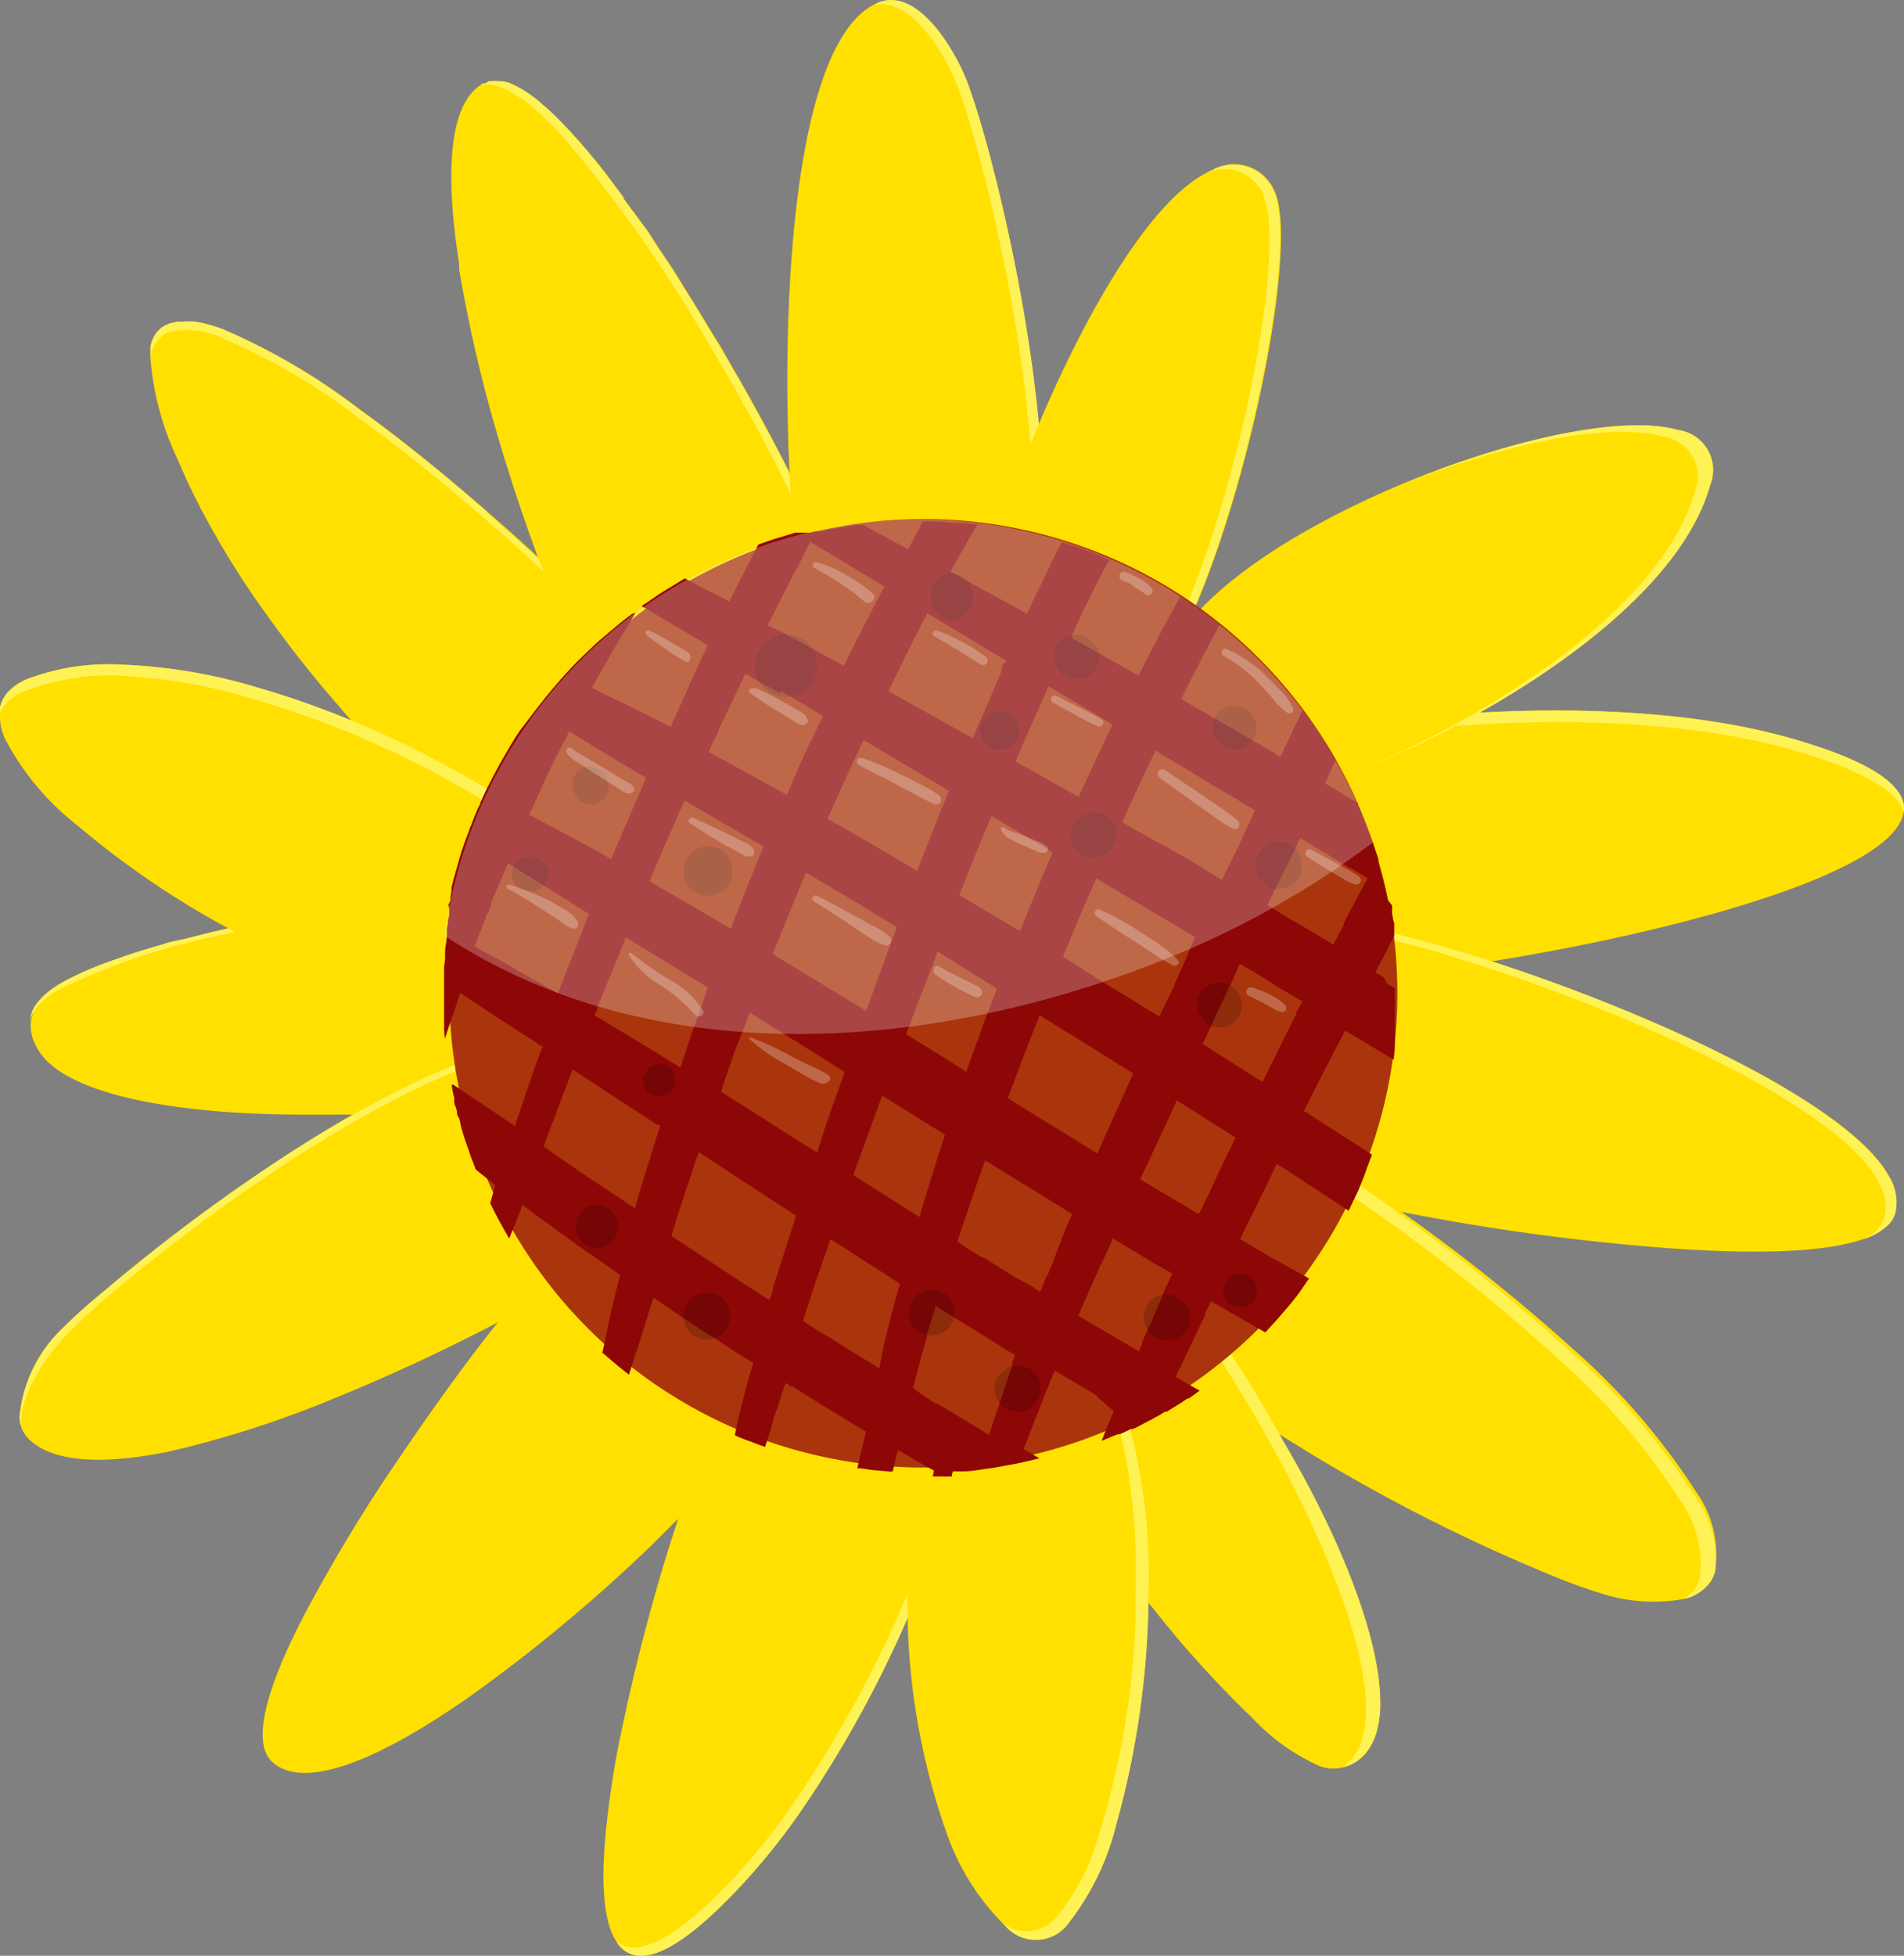 <svg xmlns="http://www.w3.org/2000/svg" viewBox="0 0 97.45 100.05"><rect x="0" y="0" width="97.45" height="100.05" fill="#808080" stroke="none"/><defs><style>.eb4a8240-3740-41fc-9204-f8342fe42c0e{fill:#ffe000;}.e1feb31a-8456-474b-8e9b-004d75163b65{fill:#fff255;}.b16bf624-837e-4861-a7d5-c6ad0bafe122{fill:#aa350c;}.a01eafa0-c233-470d-a14b-893d64c10c39{fill:#8e0707;}.aab92c69-d1f0-495c-9ba2-f6520901d67b,.bcf2317e-1b87-4017-9cd1-e41d9dd287cc{isolation:isolate;}.aab92c69-d1f0-495c-9ba2-f6520901d67b{opacity:0.17;}.bcf2317e-1b87-4017-9cd1-e41d9dd287cc{fill:#fff;opacity:0.25;}</style></defs><g id="fee1398e-9ea5-40ad-a8fe-777763968f62" data-name="Layer 2"><g id="a57b171d-7190-4db2-a892-b638889a3f7c" data-name="Layer 1"><g id="adc9e809-198b-43be-9480-86ca24cc854a" data-name="e175d439-cb64-4dfc-a0d9-cca4b6390a26"><g id="ffa164da-8e2c-4a29-b87a-2fa06610ac5c" data-name="ad1a20b0-351e-4219-91d9-537db609e9a4"><g id="a2e4aeaa-0a1a-45a4-a6b2-fe89c65ac14c" data-name="ff1d6071-2d15-4263-99f2-89512a0f68ac"><path class="eb4a8240-3740-41fc-9204-f8342fe42c0e" d="M30.58,48.22c0,.1.08.2.11.3a5.13,5.13,0,0,1,0,2.37l-.09.38c0,.07,0,.15-.06.21a.3.3,0,0,1,0,.1,0,0,0,0,0,0,0l-.09.31a13.13,13.13,0,0,1-.57,1.47,2.11,2.11,0,0,1-.16.34c-.16.35-.32.69-.53,1.06a2,2,0,0,1-.35.51l-.13.1a6,6,0,0,1-2,.75c-.21.05-.44.1-.69.14h0c-.44.09-.9.17-1.41.25h-.05l-1.33.18h0l-1.1.11h0c-.74.07-1.51.12-2.32.17l-1,.05-.89,0c-.8,0-1.63,0-2.44,0-4.77,0-9.57-.57-12.07-2a4.86,4.86,0,0,1-.91-.65,3.07,3.07,0,0,1-.86-1.35,2.21,2.21,0,0,0-.05-.25v0a2,2,0,0,1,0-.59,2.45,2.45,0,0,1,.08-.29,1.34,1.34,0,0,1,.12-.3,1.62,1.62,0,0,1,.1-.18A3.11,3.11,0,0,1,2.16,51a4.29,4.29,0,0,1,.68-.53c.11-.08.23-.15.35-.22A18.1,18.1,0,0,1,6,49.06c.51-.19,1.06-.37,1.64-.54l.81-.24a2.13,2.13,0,0,1,.3-.09L9.58,48c.5-.13,1-.26,1.54-.38l.61-.15.1,0,.83-.18.12,0,1.41-.29a1,1,0,0,0,.24,0h0l.5-.08,1.45-.25.21,0a1.18,1.18,0,0,1,.25,0h.06l.51-.07,0,0,.58-.08.48,0,.28,0h0l.2,0c.27,0,.52-.07.78-.09h.14l.62-.06.76-.06,1.78-.09h1.22l.7,0h.28c.63.05,1.23.1,1.76.18h0l.21,0,.11,0,.39.08s0,0,.05,0l.32.08.34.1.33.12.22.09s0,0,.05,0h0l.05,0h0a2,2,0,0,1,.37.22.41.41,0,0,1,.13.1,1,1,0,0,1,.16.12l.15.16A3,3,0,0,1,30.58,48.22Z"/><path class="e1feb31a-8456-474b-8e9b-004d75163b65" d="M30.58,48.22c0,.1.08.2.11.3a5.13,5.13,0,0,1,0,2.37l-.09.38c0,.07,0,.15-.06.21a4,4,0,0,0-.74-3.89,1.36,1.36,0,0,0-.12-.12l-.14-.11a2.66,2.66,0,0,0-.53-.34l0,0a6.18,6.18,0,0,0-1-.36h0l-.72-.16a15.43,15.43,0,0,0-2.13-.24l-.15,0H24c-.33,0-.66,0-1,0-.9,0-1.84.09-2.82.17L19,46.52l-1.42.19h0l-.2,0c-1,.14-2,.31-3,.49-.76.14-1.51.29-2.24.45-.31.06-.63.14-.93.21a35.3,35.3,0,0,0-8.07,2.7,4.36,4.36,0,0,0-1.11.8,2.51,2.51,0,0,0-.51.82,1.11,1.11,0,0,1,.08-.3,1,1,0,0,1,.12-.29,1.62,1.62,0,0,1,.1-.18A2.45,2.45,0,0,1,2.19,51a3.84,3.84,0,0,1,.68-.54c.11-.08.23-.14.35-.22A16.81,16.81,0,0,1,6,49.05c.51-.19,1.06-.37,1.64-.54l.81-.24a2.13,2.13,0,0,1,.3-.09L9.61,48c.5-.13,1-.26,1.54-.38l.61-.14.1,0,.83-.19.12,0,1.41-.28.24,0h0l.5-.08c.48-.09,1-.17,1.45-.24a.78.78,0,0,1,.21,0l.25,0,.05,0h0l.52-.07h0l.58-.08.47-.06.29,0h0l.19,0,.78-.09h.15l.62-.06.76-.06,1.78-.09h2.2c.62,0,1.23.1,1.76.18h0a.76.76,0,0,0,.21,0,.19.19,0,0,1,.1,0l.4.08s0,0,0,0l.32.07a2.24,2.24,0,0,1,.34.11l.33.12.21.09s0,0,.06,0h0l.05,0h0a2.67,2.67,0,0,1,.36.22.71.71,0,0,1,.14.1l.16.13.15.15A3.05,3.05,0,0,1,30.58,48.22Z"/><path class="eb4a8240-3740-41fc-9204-f8342fe42c0e" d="M32.8,33.89a2.55,2.55,0,0,1,.18.53h0c0,.1,0,.19.06.28l.06.28c0,.05,0,.09,0,.13s0,.25,0,.37a5.81,5.81,0,0,1,0,.59,4.15,4.15,0,0,1,0,.49s0,.07,0,.12,0,0,0,0a4.46,4.46,0,0,1-.07.51s0,.08,0,.13a4.42,4.42,0,0,1-.14.52s0,0,0,0v0a8.9,8.9,0,0,1-.51,1.42,3.1,3.1,0,0,1-.3.57,7.56,7.56,0,0,1-.58.93,3,3,0,0,1-.22.28,3.07,3.07,0,0,1-.29.34l-.28.29a4.71,4.71,0,0,1-.41.35,1.64,1.64,0,0,1-.25.19l-.43.28-.39.2-.22.09-.47.17a2.8,2.8,0,0,1-.31.09l-.32.08-.35.06a6.88,6.88,0,0,1-1.11,0,3.07,3.07,0,0,1-.53,0l-.39-.06a.69.69,0,0,1-.24-.05,2.88,2.88,0,0,1-.4-.09,4.1,4.1,0,0,1-.59-.2h0s0,0,0,0a1.33,1.33,0,0,1-.28-.1h0l-.2-.08c-.46-.39-.93-.83-1.42-1.3s-1.22-1.16-1.84-1.81h0C20,39,19.45,38.48,18.92,37.9c-.33-.36-.67-.73-1-1.11-.21-.23-.42-.47-.62-.72-1.23-1.4-2.44-2.93-3.55-4.48h0a45.27,45.27,0,0,1-3.52-5.66c-.4-.78-.78-1.57-1.1-2.35A14.71,14.71,0,0,1,7.7,18.34v0a.11.11,0,0,1,0-.05,1.1,1.1,0,0,1,0-.25.11.11,0,0,1,0-.08c0-.09,0-.18,0-.26a0,0,0,0,1,0,0,2,2,0,0,1,.07-.26v0a1.76,1.76,0,0,1,.24-.42l.14-.15a1.33,1.33,0,0,1,.43-.28.79.79,0,0,1,.26-.08,1.5,1.5,0,0,1,.29-.06h.23a3.35,3.35,0,0,1,.63,0,7,7,0,0,1,1.43.39,32.58,32.58,0,0,1,6.86,4l.15.11h0c2.14,1.54,4.39,3.37,6.53,5.24l0,0h0c.83.72,1.64,1.44,2.43,2.17h0l.41.37h0l.39.37,1.59,1.56.29.27.82.82.4.41h0l.38.39h0l.42.43.4.44C32.67,33.61,32.74,33.75,32.8,33.89Z"/><path class="e1feb31a-8456-474b-8e9b-004d75163b65" d="M35.76,37.55a.7.7,0,0,1,.06.19h0a2.28,2.28,0,0,1,0,.69,1.59,1.59,0,0,0-.07-.38l-.09-.22h0a8.4,8.4,0,0,0-.81-1.2c0-.09-.13-.18-.19-.27L34,35.55c-.3-.35-.63-.73-1-1.13h0c-.42-.46-.88-1-1.37-1.46a.07.07,0,0,0,0,0l-.48-.49c-1-1-2.12-2.09-3.3-3.2s-2.19-2-3.35-3c-2.05-1.76-4.17-3.47-6.2-4.93a31.76,31.76,0,0,0-6.82-4A4.11,4.11,0,0,0,8.62,17a1.58,1.58,0,0,0-.91,1.32,0,0,0,0,1,0,0,2.11,2.11,0,0,1,0-.25V18c0-.09,0-.19,0-.27v0a2.68,2.68,0,0,1,.07-.27l0,0a1.75,1.75,0,0,1,.22-.43l.14-.15a.74.74,0,0,1,.2-.16,1,1,0,0,1,.23-.12.79.79,0,0,1,.26-.08,1.5,1.5,0,0,1,.29-.06h.53l.32,0a7.31,7.31,0,0,1,1.44.39,32.55,32.55,0,0,1,6.85,4l.15.12c2.14,1.54,4.39,3.37,6.53,5.23l0,.05h0c.82.72,1.63,1.44,2.42,2.17h0l.41.37c.79.75,1.56,1.48,2.27,2.19l.83.82.39.4h0l.38.39h0l.82.88c.72.77,1.33,1.47,1.82,2.09.14.16.26.31.37.45l.3.41A5.76,5.76,0,0,1,35.76,37.55Z"/><path class="eb4a8240-3740-41fc-9204-f8342fe42c0e" d="M41.17,25.75c.16.39.31.75.43,1.11a2.14,2.14,0,0,1,.09.27q.15.47.27.9c.07.29.14.57.18.83a4.8,4.8,0,0,1,.09.5h0l0,.24c-.06.13-.13.26-.2.39h0c0,.08-.09.18-.15.26h0l0,.07a12.24,12.24,0,0,1-1.5,2.07l-.11.11a10.68,10.68,0,0,1-1.47,1.38c-.2.16-.4.3-.59.44l-.07,0a8.23,8.23,0,0,1-1.24.67,6.52,6.52,0,0,1-1.79.44H35a3.9,3.9,0,0,1-.59,0H34a5.79,5.79,0,0,1-.83-.06A11,11,0,0,1,31,35l-.16-.05-.36-.13-.36-.15-.39-.78-.07-.17c-.35-.76-.72-1.59-1.09-2.47l0-.07c-.26-.62-.53-1.27-.76-2l-.17-.41c-.06-.14-.11-.26-.16-.41h0c-.43-1.15-.85-2.38-1.25-3.61-.22-.7-.45-1.39-.65-2.09a73.33,73.33,0,0,1-2.08-8.88c0-.1,0-.2,0-.29-.73-4.62-.55-8.3,1.26-9.23l.13,0A.7.7,0,0,1,25,4.15l.12,0a1.79,1.79,0,0,1,.4,0l.22,0,.29.07a5.12,5.12,0,0,1,.53.25,6.74,6.74,0,0,1,1.2.86c.1.09.22.18.32.28s.44.41.66.64.36.37.54.58l.14.14.62.71c.41.5.84,1,1.27,1.6l.6.8s0,0,0,.06c.32.43.65.89,1,1.35s.53.78.8,1.19l.48.71.31.47.62,1c.51.81,1,1.63,1.48,2.42.08.11.14.22.21.33s.25.42.36.63l.65,1.12.35.62c.69,1.23,1.32,2.39,1.81,3.35.09.16.17.32.24.46a2.72,2.72,0,0,0,.16.3h0c0,.1.09.19.13.28l.23.45c.07.15.09.22.13.31h0Z"/><path class="e1feb31a-8456-474b-8e9b-004d75163b65" d="M41.17,25.75c.16.39.31.75.43,1.11a2.14,2.14,0,0,1,.09.27q.15.47.27.9c.07.29.14.57.18.83a4.8,4.8,0,0,1,.09.5,2,2,0,0,1,0,.25,6.78,6.78,0,0,1,0,1.35,6.12,6.12,0,0,1-.57,2.22l0,.07a.09.09,0,0,1,0,0,6.84,6.84,0,0,1-1.73,2.06,1.22,1.22,0,0,1-.17.15,1.33,1.33,0,0,1-.19.14,4.86,4.86,0,0,1-.41.31,17.16,17.16,0,0,1-2.28,1.3l-.18.08-.89.4-.2.08-.26.11-.15.06.42-.17.19-.08.93-.46.15-.06a15.68,15.68,0,0,0,2.18-1.33l.39-.31.17-.14.18-.16a6.65,6.65,0,0,0,1.58-2.14c0-.07.05-.14.07-.2l.07-.17a6.57,6.57,0,0,0,.33-2.41.13.13,0,0,0,0-.06,1.48,1.48,0,0,0,0-.21c0-.33-.07-.67-.12-1l-.07-.28a8.67,8.67,0,0,0-.23-.91c0-.21-.12-.42-.19-.64h0l-.06-.14c-.12-.36-.27-.74-.44-1.14-.06-.16-.14-.34-.24-.55-.21-.46-.49-1-.84-1.72-.84-1.61-2-3.76-3.36-6A71.16,71.16,0,0,0,29,7.21c-1.74-1.94-3.31-3.12-4.42-2.85l.12-.08.13,0L25,4.17l.12,0a1.34,1.34,0,0,1,.4,0l.22,0a1.38,1.38,0,0,1,.29.08,5.05,5.05,0,0,1,.53.24,6.74,6.74,0,0,1,1.2.86l.33.28c.21.2.43.41.65.64l.54.57c0,.05.09.1.13.16.21.21.41.46.62.71.42.49.84,1,1.27,1.59l.6.8,0,.06c.33.44.65.89,1,1.35s.53.78.79,1.19c.17.23.32.47.48.71s.21.32.31.48l.62,1c.51.81,1,1.63,1.49,2.43a3.79,3.79,0,0,1,.2.34l.37.62.65,1.12.35.62c.69,1.23,1.32,2.39,1.81,3.35.09.16.17.32.24.47s.11.2.15.3h0c0,.1.1.18.14.27s.16.32.23.46.09.22.12.31h0C41,25.39,41.1,25.59,41.17,25.75Z"/><path class="eb4a8240-3740-41fc-9204-f8342fe42c0e" d="M42.83,34.75a6.41,6.41,0,0,1-1.34-2.07c-1.44-3.45-2.73-30,3.45-32.54,1.88-.78,3.69,2,4.46,3.82,1.75,4.2,7.71,28.69.54,31.67A7.14,7.14,0,0,1,42.83,34.75Z"/><path class="e1feb31a-8456-474b-8e9b-004d75163b65" d="M44.94.14a1.55,1.55,0,0,0-.22.12c1.77-.41,3.45,2.13,4.19,3.91,1.73,4.15,7.57,28.16.74,31.54l.3-.1c7.16-3,1.2-27.46-.54-31.66C48.63,2.1,46.82-.64,44.94.14Z"/><path class="eb4a8240-3740-41fc-9204-f8342fe42c0e" d="M29.06,43.85a2.17,2.17,0,0,1,.12.36l0,.08c0,.11.05.23.06.33a2.85,2.85,0,0,1,0,.41,0,0,0,0,1,0,0v.41a3.12,3.12,0,0,1,0,.44.37.37,0,0,1,0,.11s0,.08,0,.11a2.07,2.07,0,0,0,0,.23,2.86,2.86,0,0,1-.07.28h0a2.46,2.46,0,0,1-.09.34l-.09.27h0a7.35,7.35,0,0,1-1.29,2.34c-.12.14-.24.28-.38.42l-.18.17h0a2.66,2.66,0,0,1-.46.35,2.84,2.84,0,0,1-.61.35,5.35,5.35,0,0,1-1.58.37l-.3,0h0a9,9,0,0,1-.9,0c-.23,0-.46,0-.7,0A13.8,13.8,0,0,1,20.76,51l-.62-.15a25.55,25.55,0,0,1-3.32-1l-.47-.18-1-.4c-1.07-.46-2.15-1-3.22-1.55l-.45-.23h0A45,45,0,0,1,3.93,42.2,13.55,13.55,0,0,1,.25,37.78,2.75,2.75,0,0,1,0,36.42H0a2,2,0,0,1,0-.24,1.71,1.71,0,0,1,.54-.9.52.52,0,0,1,.11-.1,1.9,1.9,0,0,1,.44-.3,1.77,1.77,0,0,1,.31-.15A11.78,11.78,0,0,1,6.18,34a27.39,27.39,0,0,1,7.13,1.22,45.1,45.1,0,0,1,4.41,1.54l.2.08c1,.4,1.89.82,2.79,1.24,1.58.77,3,1.57,4.26,2.32h0c.74.46,1.4.9,2,1.31a11.09,11.09,0,0,1,1.6,1.38,2.89,2.89,0,0,1,.46.64A1,1,0,0,1,29.06,43.85Z"/><path class="e1feb31a-8456-474b-8e9b-004d75163b65" d="M29.06,43.85a2.17,2.17,0,0,1,.12.36l0,.08c0,.11.05.23.06.33a2.85,2.85,0,0,1,0,.41,0,0,0,0,1,0,0v.41a3.12,3.12,0,0,1,0,.44.37.37,0,0,1,0,.11.43.43,0,0,1,0,.11l0,.23a2.29,2.29,0,0,1-.07.28h0a2.46,2.46,0,0,1-.09.34l-.09.27A1.67,1.67,0,0,0,29,47a2.25,2.25,0,0,0,.06-.36h0c0-.19,0-.36.05-.55a4,4,0,0,0-.25-1.63l-.06-.14a4.09,4.09,0,0,0-.91-1.08,19.84,19.84,0,0,0-2.5-1.87h0c-.21-.14-.42-.29-.66-.43-1-.59-2.09-1.22-3.29-1.83h0c-.81-.4-1.64-.8-2.51-1.18l-.48-.21a47.86,47.86,0,0,0-5.11-1.85A28.49,28.49,0,0,0,6,34.56a12,12,0,0,0-4.68.78A2.37,2.37,0,0,0,0,36.42H0a2,2,0,0,1,0-.24,1.76,1.76,0,0,1,.53-.9l.12-.1a2.57,2.57,0,0,1,.44-.29,2.37,2.37,0,0,1,.32-.15A11.59,11.59,0,0,1,6.19,34a27.81,27.81,0,0,1,7.13,1.21,45.1,45.1,0,0,1,4.41,1.54l.19.08c1,.4,1.9.82,2.8,1.24,1.57.77,3,1.57,4.26,2.32h0c.74.46,1.39.9,2,1.31a12.46,12.46,0,0,1,1.6,1.39,2.64,2.64,0,0,1,.45.64A.61.61,0,0,1,29.06,43.85Z"/><path class="eb4a8240-3740-41fc-9204-f8342fe42c0e" d="M50.55,32.86a2.54,2.54,0,0,1-.31-.53C49.3,30.06,56.38,11.06,62.05,8.7a2.23,2.23,0,0,1,3.06.83,3.18,3.18,0,0,1,.16.32c1.56,3.76-3.38,24.85-8,26.76C55.49,37.36,53.29,36.47,50.55,32.86Z"/><path class="e1feb31a-8456-474b-8e9b-004d75163b65" d="M62.05,8.7a1.42,1.42,0,0,0-.25.12A2.19,2.19,0,0,1,64.68,10a.42.42,0,0,1,0,.1c1.54,3.7-3.25,24.28-7.8,26.66a2.06,2.06,0,0,0,.35-.12c4.61-1.92,9.54-23,8-26.76a2.24,2.24,0,0,0-2.88-1.31,2,2,0,0,0-.33.15Z"/><path class="eb4a8240-3740-41fc-9204-f8342fe42c0e" d="M62.13,39.07c1.66-1.66,18.45-4.41,29.4-1.34,4.63,1.3,6.24,2.68,5.86,4C96,46.67,68.32,51.21,64.08,50c-1.36-.39-3.95-5.59-2.94-9.19A3.91,3.91,0,0,1,62.13,39.07Z"/><path class="e1feb31a-8456-474b-8e9b-004d75163b65" d="M61.2,41.43a4,4,0,0,1,1-1.75c1.67-1.67,18.46-4.42,29.41-1.35,3.72,1.05,5.49,2.14,5.84,3.24.17-1.29-1.5-2.6-5.89-3.83-11-3.07-27.74-.33-29.42,1.34a4,4,0,0,0-1,1.76,7.71,7.71,0,0,0-.14,3A7.17,7.17,0,0,1,61.2,41.43Z"/><path class="eb4a8240-3740-41fc-9204-f8342fe42c0e" d="M97,62.07a1.33,1.33,0,0,1-.3.53,3,3,0,0,1-1.34.79c-2.17.76-6.17.76-10.4.43A116.11,116.11,0,0,1,71.75,62c-.75-.15-1.34-.29-1.76-.41l-.18,0-.48-.15h0A10.32,10.32,0,0,1,65,59a4.8,4.8,0,0,1-.74-.88,5.3,5.3,0,0,1-.42-.73,6.72,6.72,0,0,1-.62-3,12.81,12.81,0,0,1,.24-2.55.8.8,0,0,1,0-.15,2.29,2.29,0,0,1,.07-.36h0c.11-.48.21-.95.34-1.45l.09-.31,0-.16a6.53,6.53,0,0,1,.53-1.35,4.15,4.15,0,0,1,.52-.79l.07-.06A1.65,1.65,0,0,1,66,47l.4,0h0a13.19,13.19,0,0,1,2.35.24h0l.84.15.11,0h0c.51.09,1.07.22,1.65.36l2.07.54,1.45.43c.49.14,1,.3,1.5.47,8.26,2.67,18.29,7.27,20.33,11A2.48,2.48,0,0,1,97,62.07Z"/><path class="e1feb31a-8456-474b-8e9b-004d75163b65" d="M97,62.07a1.33,1.33,0,0,1-.3.53,3.2,3.2,0,0,1-1.34.79,1.87,1.87,0,0,0,1.08-1.09,2.25,2.25,0,0,0-.14-1.51c-1.61-3.88-12.21-8.74-20.76-11.47L74,48.84c-.37-.12-.74-.22-1.09-.32l-1.48-.39h0l-.15,0c-.62-.15-1.21-.29-1.77-.4-.31-.08-.61-.13-.9-.19a17.06,17.06,0,0,0-2.25-.27,4.45,4.45,0,0,0-1.21.05A1.61,1.61,0,0,1,66,47l.4,0h0a13.17,13.17,0,0,1,2.34.24h0l.85.15.1,0h0c.51.09,1.07.22,1.65.36s1.36.35,2.07.54l1.45.42,1.5.47c8.26,2.68,18.3,7.28,20.33,11.05A2.41,2.41,0,0,1,97,62.07Z"/><path class="eb4a8240-3740-41fc-9204-f8342fe42c0e" d="M87.78,80.38a1,1,0,0,1-.07.21l-.09.21a2.26,2.26,0,0,1-1.45,1A8.71,8.71,0,0,1,82,81.53c-.84-.26-1.68-.56-2.49-.9a88,88,0,0,1-13.61-7,1,1,0,0,1-.17-.1c-.48-.32-1-.63-1.43-1l-.57-.4h0c-.63-.45-1.23-.89-1.81-1.37l-.13-.1c-.45-.36-.88-.73-1.28-1.09a7,7,0,0,1-.62-.6h0l-.43-.41c-.23-.25-.46-.49-.66-.73a3.22,3.22,0,0,1-.24-.28s0,0,0-.06A9.07,9.07,0,0,1,57,64.82l-.08-.25a4.61,4.61,0,0,1-.15-.72,3.61,3.61,0,0,1,.1-1.5,7,7,0,0,1,.48-1.25A8.22,8.22,0,0,1,59,58.79a6.27,6.27,0,0,1,1.4-1c.17-.09.33-.16.49-.23a3.22,3.22,0,0,1,.92-.25h0a4.26,4.26,0,0,1,.61,0,7.33,7.33,0,0,1,1.24.11l.07,0a.48.48,0,0,1,.18,0,2.33,2.33,0,0,1,.36.08,6.85,6.85,0,0,1,1.15.49,43.22,43.22,0,0,1,3.92,2.35,2.2,2.2,0,0,0,.25.17h0c.65.44,1.35.92,2.06,1.43A93.39,93.39,0,0,1,80.5,69a34.85,34.85,0,0,1,6.3,7.3A5.54,5.54,0,0,1,87.78,80.38Z"/><path class="e1feb31a-8456-474b-8e9b-004d75163b65" d="M87.78,80.38a1,1,0,0,1-.07.21l-.09.21a2.26,2.26,0,0,1-1.45,1,1.83,1.83,0,0,0,.81-1,5.56,5.56,0,0,0-1-4.07,33.64,33.64,0,0,0-6-7,93.63,93.63,0,0,0-10.18-8.12l-.42-.28h0c-1.65-1.13-3.12-2-4.21-2.63-.36-.19-.67-.35-.94-.47a4.08,4.08,0,0,0-.69-.26,6.88,6.88,0,0,0-1.2-.23,5.31,5.31,0,0,0-1.26,0,2.78,2.78,0,0,0-.63.16,3.88,3.88,0,0,1,1.4-.48h0a4.3,4.3,0,0,1,.62,0,5.69,5.69,0,0,1,1.23.11l.07,0a.48.48,0,0,1,.18.05,2.09,2.09,0,0,1,.36.08,6.85,6.85,0,0,1,1.15.49,43.22,43.22,0,0,1,3.92,2.35l.26.17h0c.64.44,1.34.92,2,1.43a93.39,93.39,0,0,1,8.78,7.08,34.22,34.22,0,0,1,6.28,7.3A5.46,5.46,0,0,1,87.78,80.38Z"/><path class="eb4a8240-3740-41fc-9204-f8342fe42c0e" d="M63.43,40.89c3.14.72,21.6-7.18,24.1-16.08a2.07,2.07,0,0,0-1.13-2.68,2,2,0,0,0-.53-.14C80,20.34,61.42,27.61,59.6,34.1c-.63,2.25,1.27,6.08,3.69,6.76Z"/><path class="e1feb31a-8456-474b-8e9b-004d75163b65" d="M85.87,22c-2.88-.81-8.79.53-14.3,2.86,5.27-2.13,10.78-3.3,13.52-2.53a2.05,2.05,0,0,1,1.79,2.29,1.82,1.82,0,0,1-.14.52c-1.65,5.92-10.36,11.39-16.93,14.18,6.64-2.68,16-8.35,17.72-14.5a2.06,2.06,0,0,0-1.13-2.68,1.91,1.91,0,0,0-.52-.14Z"/><path class="eb4a8240-3740-41fc-9204-f8342fe42c0e" d="M70.64,87a5.42,5.42,0,0,1-.17,1.55,3.13,3.13,0,0,1-.36.84,2,2,0,0,1-.56.63,2.08,2.08,0,0,1-2,.33,10.6,10.6,0,0,1-3.46-2.47,54.19,54.19,0,0,1-5-5.51l-.36-.44c-.18-.23-.38-.48-.56-.73-.77-1-1.51-2-2.21-3.05-.41-.59-.8-1.18-1.18-1.79s-.7-1.14-1-1.7-.68-1.22-1-1.78l-.34-.7c-.12-.23-.18-.43-.27-.64a11.32,11.32,0,0,1-.49-1.38.88.88,0,0,1-.07-.23,6.49,6.49,0,0,1-.19-.76l0-.18a3.36,3.36,0,0,1-.06-.63,2.68,2.68,0,0,1,.1-.85,3.09,3.09,0,0,1,1.2-1.72,2.67,2.67,0,0,1,.65-.39l.11,0,.12,0a5.37,5.37,0,0,1,.85-.3,7.43,7.43,0,0,1,.78-.19,4.83,4.83,0,0,1,.59-.1,2.36,2.36,0,0,1,.28,0l.31,0h0l.46,0a16.84,16.84,0,0,1,1.74,0,2,2,0,0,1,.42,0l.19,0a7.59,7.59,0,0,1,2.49,2.52c.09.14.19.26.29.4a.14.14,0,0,0,0,.06c.3.39.6.82.91,1.27l0,.07c.11.17.23.34.33.52.8,1.21,1.63,2.59,2.43,4a1.09,1.09,0,0,1,.08.15C68.36,78.23,70.61,83.56,70.64,87Z"/><path class="e1feb31a-8456-474b-8e9b-004d75163b65" d="M70.64,87a5.42,5.42,0,0,1-.17,1.55,3.13,3.13,0,0,1-.36.84,2.59,2.59,0,0,1-.56.63,2.16,2.16,0,0,1-.81.38,2.77,2.77,0,0,0,1-1.56,5.59,5.59,0,0,0,.16-1.73c-.11-3.38-2.27-8.52-4.72-13-.29-.53-.58-1-.88-1.55-.53-.92-1.07-1.8-1.58-2.61s-1-1.42-1.4-2.05c-.16-.2-.29-.4-.43-.58-.29-.37-.56-.71-.82-1s-.28-.33-.41-.47a3.34,3.34,0,0,0-1.17-.91,2.16,2.16,0,0,0-.62-.09c-.32,0-.65,0-.95,0l-.68,0a11,11,0,0,0-2.72.46l-.2.06.12,0,.11,0a6.72,6.72,0,0,1,.85-.32l.78-.19.58-.1a2.58,2.58,0,0,1,.29,0,3,3,0,0,1,.31,0s0,0,0,0,.29,0,.45-.05a16.84,16.84,0,0,1,1.74,0,2.15,2.15,0,0,1,.43,0l.18,0a7.56,7.56,0,0,1,2.49,2.51c.1.13.2.26.29.4s0,0,0,.06c.29.39.6.82.9,1.27a.12.12,0,0,1,0,.07c.11.17.23.34.33.51.81,1.21,1.63,2.6,2.44,4.06l.08.15C68.36,78.23,70.61,83.56,70.64,87Z"/><path class="eb4a8240-3740-41fc-9204-f8342fe42c0e" d="M50.18,69.23l.11.26a2.08,2.08,0,0,1,.07.5h0a8.28,8.28,0,0,1-.16,1.57c-.08.42-.18.88-.3,1.39-.18.76-.42,1.63-.7,2.56h0c-.12.35-.23.71-.36,1.09h0c-.36,1.08-.78,2.24-1.26,3.45h0c-.09.24-.18.47-.28.71s-.2.48-.31.73l-.53,1.26a59.13,59.13,0,0,1-5.36,9.74,33.93,33.93,0,0,1-3,3.79c-3.27,3.55-5.22,4.36-6.26,3.4a1.14,1.14,0,0,1-.15-.16,1.43,1.43,0,0,1-.14-.2c-1-1.5-.76-5.14,0-9.49a102.26,102.26,0,0,1,2.67-10.61c.16-.53.33-1,.5-1.58.51-1.59,1-3.12,1.57-4.51s1-2.56,1.45-3.59a14,14,0,0,1,1.84-3.29l.16-.13a4.14,4.14,0,0,1,1.95-.48,12.5,12.5,0,0,1,4.21.49,7.13,7.13,0,0,1,.78.26,8.5,8.5,0,0,1,1.19.54,6.46,6.46,0,0,1,.84.56,4.16,4.16,0,0,1,.39.32,1,1,0,0,1,.17.18l.24.26a3.19,3.19,0,0,1,.3.42,1,1,0,0,1,.12.19A2.53,2.53,0,0,1,50.18,69.23Z"/><path class="e1feb31a-8456-474b-8e9b-004d75163b65" d="M50.18,69.23l.11.26a2.08,2.08,0,0,1,.07.5h0a8.28,8.28,0,0,1-.16,1.57c-.08.42-.18.88-.3,1.39-.18.76-.42,1.63-.7,2.56h0c-.12.35-.23.71-.36,1.09h0c-.36,1.08-.78,2.24-1.26,3.45h0c-.09.24-.18.47-.28.71s-.2.48-.31.73l-.53,1.26a59.13,59.13,0,0,1-5.36,9.74,33.93,33.93,0,0,1-3,3.79c-3.27,3.55-5.22,4.36-6.26,3.4a1.14,1.14,0,0,1-.15-.16,1.43,1.43,0,0,1-.14-.2c1,.86,3,0,6.18-3.44a33.71,33.71,0,0,0,2.79-3.5A60.78,60.78,0,0,0,46.42,81.6l.07-.16c.57-1.37,1.09-2.68,1.53-3.93h0c.25-.67.46-1.32.67-2h0l0-.1h0c.31-1,.57-1.89.77-2.71.08-.32.15-.61.21-.9h0a9.82,9.82,0,0,0,.22-1.32h0a3.35,3.35,0,0,0,0-1.41,2.75,2.75,0,0,0-.15-.36,4.16,4.16,0,0,0-.44-.73l.24.26a3,3,0,0,1,.31.42l.12.19Z"/><path class="eb4a8240-3740-41fc-9204-f8342fe42c0e" d="M41.6,68.35a.58.58,0,0,1,0,.29,5.54,5.54,0,0,1-1.19,2.49l-.05.07c-.23.34-.5.7-.79,1.07-.41.52-.87,1.09-1.39,1.68h0c-.41.47-.84,1-1.3,1.45-.32.35-.67.71-1,1.09h0l-.2.2h0c-.3.32-.61.63-.91.94L33.4,79A82.25,82.25,0,0,1,24,86.82c-4.42,3.09-8.39,4.85-10.07,3.31-1.18-1.09-.09-4.29,1.9-8a82.81,82.81,0,0,1,4.77-7.79c1.84-2.72,3.65-5.16,4.9-6.72.47-.57.85-1,1.13-1.33l.63-.67a13.85,13.85,0,0,1,2.14-1.75l.44-.26a6,6,0,0,1,1.77-.74A4.8,4.8,0,0,1,33,62.68a5.45,5.45,0,0,1,1.5.18,12.86,12.86,0,0,1,5.08,3.06l.23.21.36.33a6.5,6.5,0,0,1,1,1.07l.09.12A4.68,4.68,0,0,1,41.6,68.35Z"/><path class="eb4a8240-3740-41fc-9204-f8342fe42c0e" d="M33.75,57.61a.38.38,0,0,1,0,.16,6.93,6.93,0,0,1,.3,1.92,4.28,4.28,0,0,1-.24,1.42A6.32,6.32,0,0,1,33,62.68a5.85,5.85,0,0,1-.45.54,12.05,12.05,0,0,1-1.93,1.48l-1.12.69h0c-.49.31-1,.62-1.61,1s-1.25.7-1.93,1a4,4,0,0,1-.41.22c-2.53,1.33-5.49,2.73-8.46,3.93a52.54,52.54,0,0,1-8.55,2.74c-3.14.62-5.7.58-7-.6a1.67,1.67,0,0,1-.42-.59l0,0A1.75,1.75,0,0,1,1,72.49,7.1,7.1,0,0,1,3.15,68,29.06,29.06,0,0,1,5.38,66a92.64,92.64,0,0,1,9.81-7.25c.88-.56,1.78-1.11,2.66-1.62l1-.55c.84-.46,1.67-.88,2.5-1.27h0c.48-.22,1-.44,1.43-.64.26-.1.53-.22.8-.31a17.34,17.34,0,0,1,3-.87q.32-.08.63-.12a8.72,8.72,0,0,1,1.44-.1,5.76,5.76,0,0,1,1.24.15,3.87,3.87,0,0,1,1.8.92,6.1,6.1,0,0,1,.55.59c.09.1.17.21.25.31s0,0,0,0,.18.26.28.4A8,8,0,0,1,33.75,57.61Z"/><path class="e1feb31a-8456-474b-8e9b-004d75163b65" d="M33.72,57.59a1.72,1.72,0,0,1,.07.21l-.09-.22a7.79,7.79,0,0,0-1.9-2.89,3.94,3.94,0,0,0-2.07-1,5.46,5.46,0,0,0-1.07-.1,8.47,8.47,0,0,0-1.13.07,8,8,0,0,0-1.09.19A19.44,19.44,0,0,0,22.86,55h0c-1,.41-2,.9-3,1.44h0c-.36.18-.7.37-1.06.57-1.21.67-2.43,1.39-3.61,2.15a93.3,93.3,0,0,0-9.63,7.14,29.33,29.33,0,0,0-2.24,2.08C2.18,69.61.86,71.63,1.13,73.1l0-.06A1.69,1.69,0,0,1,1,72.49,7.21,7.21,0,0,1,3.15,68,29.2,29.2,0,0,1,5.39,66a92.51,92.51,0,0,1,9.8-7.25c.89-.56,1.79-1.1,2.67-1.61.33-.2.65-.38,1-.55.85-.47,1.68-.89,2.51-1.28h0c.47-.22.95-.44,1.42-.63.26-.11.54-.23.8-.32a17.45,17.45,0,0,1,3-.87q.32-.08.63-.12a9.77,9.77,0,0,1,1.44-.1,5.85,5.85,0,0,1,1.24.16,3.87,3.87,0,0,1,1.8.92,5,5,0,0,1,.54.59c.09.09.17.2.26.31h0l.27.4A8.1,8.1,0,0,1,33.72,57.59Z"/><path class="eb4a8240-3740-41fc-9204-f8342fe42c0e" d="M57.69,72.61v0a3.53,3.53,0,0,1,.15.46h0a29.7,29.7,0,0,1,.93,8.81,5.42,5.42,0,0,1,0,.57,45,45,0,0,1-1.64,10.89,13.36,13.36,0,0,1-2.41,5,2.06,2.06,0,0,1-2.86.54,2.23,2.23,0,0,1-.4-.35A12.31,12.31,0,0,1,48.53,94a35.19,35.19,0,0,1-2.08-11.22c0-.39,0-.78,0-1.16a1,1,0,0,1,0-.17c0-1,0-1.9,0-2.79,0-1.07.11-2.1.21-3,0-.21,0-.42.06-.62a24.79,24.79,0,0,1,.65-3.54c.06-.21.13-.4.2-.58a3.47,3.47,0,0,1,.51-1l.1-.1a3.83,3.83,0,0,1,1.59-1l.12,0a3.77,3.77,0,0,1,.75-.2c.25,0,.51-.09.77-.12a6.55,6.55,0,0,1,4,.83h0a3.25,3.25,0,0,1,.42.31A5.47,5.47,0,0,1,57,71.06h0A8.71,8.71,0,0,1,57.69,72.61Z"/><path class="e1feb31a-8456-474b-8e9b-004d75163b65" d="M57.69,72.61v0a3.53,3.53,0,0,1,.15.46h0a29.7,29.7,0,0,1,.93,8.81,5.42,5.42,0,0,1,0,.57,45,45,0,0,1-1.64,10.89,13.36,13.36,0,0,1-2.41,5,2.06,2.06,0,0,1-2.86.54,2.23,2.23,0,0,1-.4-.35l-.12-.13A2,2,0,0,0,54.12,98l0,0a10.7,10.7,0,0,0,2-3.75,41.69,41.69,0,0,0,2-11.66c0-.45,0-.89,0-1.33a30.89,30.89,0,0,0-.76-7.9h0a9,9,0,0,0-2-4.09c.14.1.28.2.41.31A5.29,5.29,0,0,1,57,71.08v0A9.17,9.17,0,0,1,57.69,72.61Z"/><path class="b16bf624-837e-4861-a7d5-c6ad0bafe122" d="M70.05,42.5q.12.3.21.6a24.26,24.26,0,1,1-.21-.6Z"/><path class="a01eafa0-c233-470d-a14b-893d64c10c39" d="M50.31,64.31a.67.67,0,0,0,.14.19,1.7,1.7,0,0,0,.29.31,1.61,1.61,0,0,0,.32.25.64.64,0,0,0,.18.1,1.82,1.82,0,0,0,.75.2ZM31.8,54.69a3.94,3.94,0,0,0-2.07-1,5.46,5.46,0,0,0-1.07-.1v.26c0,.28,0,.57,0,.86a1.48,1.48,0,0,0,0,.21c0,.15,0,.29,0,.43a5.05,5.05,0,0,0,.08.68l.52-1.36,4.37,2.87A7.51,7.51,0,0,0,31.8,54.69ZM25,46.24a5.51,5.51,0,0,1-.06.57l.22-.57-.15,0Zm13.8-12.32c-.2.16-.4.3-.59.43l.84.49a1.88,1.88,0,0,1-.26-.92Zm12.6,0-.18.41c.08-.11.16-.23.23-.35s0,0-.06-.05ZM31.8,54.69a3.94,3.94,0,0,0-2.06-1,5.57,5.57,0,0,0-1.08-.1c0,.08,0,.17,0,.26,0,.28,0,.58,0,.86a1.49,1.49,0,0,0,0,.21,3,3,0,0,0,0,.43,5.05,5.05,0,0,0,.08.68l.52-1.35,4.37,2.86a7.75,7.75,0,0,0-1.9-2.88Zm19.59-20.8-.18.41c.08-.11.16-.23.23-.35s0,0-.06-.05Zm-12.6,0c-.2.16-.4.3-.59.43l.84.49a1.88,1.88,0,0,1-.26-.92ZM25,46.24a5.51,5.51,0,0,1-.06.57l.22-.57-.15,0ZM50.31,64.32a1.33,1.33,0,0,0,.14.19,2.06,2.06,0,0,0,.29.3,1.54,1.54,0,0,0,.32.25.81.81,0,0,0,.18.1,2,2,0,0,0,.75.21l-1.68-1.05ZM31.8,54.69a3.87,3.87,0,0,0-2.06-1,5.64,5.64,0,0,0-1.08-.1,2.25,2.25,0,0,1,0,.26c0,.28,0,.57,0,.86a1.48,1.48,0,0,0,0,.21c0,.15,0,.29,0,.43a3.84,3.84,0,0,0,.09.68l.51-1.36,4.37,2.87a7.51,7.51,0,0,0-1.9-2.88Zm19.59-20.8-.18.41c.08-.11.16-.23.23-.35l-.06-.05Zm-12.61,0a7.21,7.21,0,0,1-.58.43l.84.49A1.88,1.88,0,0,1,38.78,33.92ZM25,46.24c0,.18,0,.38-.06.57.07-.19.15-.37.22-.56ZM50.31,64.31a1.43,1.43,0,0,0,.14.2,2.72,2.72,0,0,0,.29.3,2,2,0,0,0,.32.25.64.64,0,0,0,.18.1,1.82,1.82,0,0,0,.75.2l-1.68-1Zm9.37,1.52-.18.39h0a.74.74,0,0,1,.44,0,.16.16,0,0,1,.12,0c-.14-.18-.28-.33-.41-.48Zm-.2,2.73c-.24-.24-.46-.48-.67-.73a1.8,1.8,0,0,0-.08.21,7.13,7.13,0,0,0-.29.69,1.36,1.36,0,0,1,.35,0l.37,0a5.26,5.26,0,0,1,.75.21,4.15,4.15,0,0,1-.43-.4ZM49.07,72.47a.1.1,0,0,0,0,0l-1.17-.7a3.43,3.43,0,0,1,.09.44c0,.12,0,.23,0,.35v.09a9.19,9.19,0,0,1,0,1c0,.14,0,.27,0,.41l0,.16c0,.19,0,.38-.09.58s-.1.49-.16.73l.07,0h.42a.9.9,0,0,0,.23,0h0a.41.41,0,0,0,.11,0h.15l0-.1h0c.31-1,.57-1.9.77-2.71l-.4-.24ZM51.38,33.9c-.05.14-.11.28-.17.41a3.37,3.37,0,0,0,.22-.35s0,0,0-.05Zm-12.6,0c-.2.15-.39.3-.58.43l.83.49A1.87,1.87,0,0,1,38.78,33.93ZM25,46.25c0,.18,0,.38-.07.57l.23-.58H25ZM59.68,65.83l-.18.39h0a.74.74,0,0,1,.44,0,.24.24,0,0,1,.12,0l-.41-.47ZM49.07,72.47l0,0-1.17-.7a3.43,3.43,0,0,1,.09.44c0,.12,0,.23,0,.34a.38.38,0,0,1,0,.1,9.19,9.19,0,0,1,0,1c0,.14,0,.27,0,.41l0,.16a5.62,5.62,0,0,1-.09.57c-.05.25-.1.5-.16.74l.07,0h.42l.23,0h.25m0,0a1,1,0,0,1,0-.1h0c.31-1,.57-1.9.77-2.72a2.65,2.65,0,0,1-.4-.24ZM51.38,33.9c-.06.14-.11.27-.17.4.08-.11.15-.23.22-.35a.12.12,0,0,1,0-.05Zm-12.6,0c-.2.16-.4.3-.59.44.28.16.57.32.84.49a1.88,1.88,0,0,1-.25-.93ZM25,46.25c0,.18,0,.37-.07.56.08-.19.15-.36.22-.55Zm44.49-5.17a0,0,0,0,0,0,0l-1.66-1c0-.1.1-.21.14-.31a.05.05,0,0,0,0-.05l.39-.82h0a4,4,0,0,0-.23-.39A5.74,5.74,0,0,0,67.8,38c-.11-.16-.22-.35-.35-.54h0l-.12-.17a1.07,1.07,0,0,0-.15-.22c-.17-.25-.34-.49-.52-.73L66,37.74l-.34.69h0c0,.1-.08.18-.13.28a1.75,1.75,0,0,1-.29-.18l-.45-.26-.28-.17h0l-.4-.22c-.6-.36-1.21-.71-1.83-1.06h0a.3.3,0,0,0-.11-.06c-.56-.34-1.14-.66-1.71-1l.21-.43c.57-1.14,1.17-2.28,1.77-3.4l-.06,0-.47-.37-.4-.3h0a1.46,1.46,0,0,0-.24-.17,2.71,2.71,0,0,0-.35-.24,1.81,1.81,0,0,0-.29-.19l-.22-.15h0c-.41.75-.8,1.47-1.2,2.22s-.63,1.22-.94,1.83l-2.06-1.16c-.46-.26-.92-.53-1.37-.77l0-.06.23-.51.27-.59c.1-.21.2-.44.32-.64h0c.35-.76.73-1.48,1.12-2.21-.26-.11-.53-.23-.8-.33s-.64-.24-1-.36-.43-.14-.64-.19c-.15.28-.29.55-.43.84-.27.56-.53,1.13-.81,1.68h0c-.07.13-.13.25-.18.37l-.36.76a.61.61,0,0,0-.14-.07l0,0h0l-1.23-.68-.78-.42-.93-.52h0c-.16-.08-.3-.18-.46-.26h0l-.37-.2c.45-.81.91-1.62,1.38-2.42a.29.29,0,0,0-.16,0,5,5,0,0,0-.54-.06c-.47,0-.94-.07-1.4-.08a5.4,5.4,0,0,0-.7,0c-.25.48-.51.95-.75,1.42l-.81-.44-1.48-.8a1.86,1.86,0,0,0-.33,0c-.6.08-1.21.18-1.81.32l-.2,0-.09,0-.32.07-.14,0,0,0-.54,0-.06,0-.89.27h0c-.34.1-.67.22-1,.34-.51,1-1,1.93-1.48,2.91l-2.28-1.18-1.23.75c-.21.14-.42.28-.62.43a3.75,3.75,0,0,0-.36.24h0l3.39,2c-.07.14-.14.27-.2.41-.31.65-.61,1.3-.91,2-.07.16-.16.33-.22.5a2.21,2.21,0,0,0-.16.35c-.1.2-.19.41-.29.62a2.55,2.55,0,0,1-.13.29l-.15-.08-1-.51L31,35.54l-.15-.08-.55-.28.21-.37c.08-.17.18-.34.28-.51h0l.79-1.37a1.75,1.75,0,0,1,.18-.29s0,0,0,0h0l.78-1.31-.09.06h0a.18.18,0,0,0-.07,0,11.6,11.6,0,0,0-1,.79,3.61,3.61,0,0,0-.3.25c-.24.2-.48.4-.71.62l-.7.67a25.22,25.22,0,0,0-1.94,2.2c-.34.42-.66.86-1,1.3s-.61.94-.9,1.43-.56,1-.81,1.5a1.51,1.51,0,0,0-.11.22c-.09.18-.18.37-.25.55l-.07.13c0,.1-.09.2-.12.29a1.42,1.42,0,0,0-.08.18c-.1.23-.19.47-.28.71a1.75,1.75,0,0,0-.12.32l-.09.22h0l-.13.36a12.33,12.33,0,0,0-.36,1.18c-.06.18-.11.38-.16.56a1.89,1.89,0,0,0-.09.34l-.05.18c0,.05,0,.1,0,.16s0,0,0,.07a2,2,0,0,0-.05.24h0c0,.12,0,.24-.07.35s0,.17,0,.25a1.43,1.43,0,0,1,0,.22c0,.07,0,.24-.06.36a.52.52,0,0,0,0,.11l-.06.39,0,.3c0,.26-.07.52-.09.78a.56.56,0,0,1,0,.13.29.29,0,0,0,0,.09h0c0,.18,0,.37-.05.55v.1c0,.17,0,.33,0,.51,0,.41,0,.83,0,1.25,0,.17,0,.34,0,.52s0,.07,0,.11c0,.22,0,.43,0,.63s0,.41.05.61c.19-.6.4-1.21.61-1.81a4.36,4.36,0,0,1,.17-.51l.74.49h0l.32.21h0c.37.26.76.5,1.13.74l1.07.7c.18.1.35.22.53.34s.24.17.37.24,0,.09,0,.13c-.16.43-.32.86-.47,1.31l-.39,1.13c-.06.17-.11.35-.17.51-.11.35-.23.67-.34,1l-1.48-1h0a.78.78,0,0,1-.15-.1l-.09-.06-.56-.37h0c-.3-.2-.58-.4-.89-.59a.1.1,0,0,0-.05,0,.05.05,0,0,0,0,0s0,.05,0,.07a.08.08,0,0,0,0,.05v0a5.05,5.05,0,0,0,.12.56.59.59,0,0,0,0,.13l0,0v0c0,.11,0,.21.07.32a2,2,0,0,1,.07.26c0,.08,0,.18.07.27s.1.34.14.51c.1.36.21.71.32,1s.14.44.23.66.14.35.2.52l1,.8c-.09.3-.17.62-.26.92.15.31.3.61.46.9l0,0c.16.31.34.6.51.91.21-.51.41-1,.62-1.54,0-.06.05-.12.07-.17.4.29.79.6,1.2.88l.51.38,1.1.79,1.18.82c.33.24.66.48,1,.69l-.09.34c-.06.27-.13.52-.19.78-.11.47-.22.93-.32,1.4s-.2,1-.31,1.47h0l.08.06.09.08.23.2.09.08.09.07c.25.22.52.43.78.63.14-.4.25-.81.4-1.23s.35-1.13.54-1.7c.1-.35.21-.67.32-1h0l1.71,1.16c.41.26.81.55,1.24.8s1,.68,1.55,1l.35.23.25.15c-.08.3-.18.6-.27.91h0c-.11.44-.23.89-.35,1.34a2.44,2.44,0,0,0-.06.26c-.1.4-.19.79-.26,1.18.19.1.4.17.59.25a1.06,1.06,0,0,0,.19.06h0c.24.1.5.2.77.29h0c.13-.41.27-.81.37-1.2s.16-.52.25-.77.21-.67.32-1l.11-.3c.1.06.19.13.29.18l.07,0c1.23.79,2.49,1.55,3.75,2.31-.15.61-.3,1.24-.44,1.87.29,0,.57.08.87.1l.78.07.16,0,.26-1.11.73.43.2.11c.31.19.65.37,1,.56l.08,0h.41a.89.89,0,0,1,.23,0h.27l0,0,.46,0h0c.33,0,.66-.06,1-.11s.61-.08.9-.14.45-.08.67-.12c.43-.09.87-.19,1.3-.3l-.81-.47c.2-.5.39-1,.59-1.51.13-.32.25-.64.39-1,.2-.51.41-1,.61-1.5l2,1.17L57,72.2h0c-.17.4-.34.8-.5,1.21l-.12.3.17-.07.5-.21h0a.35.35,0,0,0,.14-.06l.11,0a.75.75,0,0,0,.18-.08,2.33,2.33,0,0,0,.39-.19.21.21,0,0,0,.1,0l.16-.06.74-.39a1,1,0,0,0,.2-.11,6.05,6.05,0,0,0,.55-.32l.09,0,.47-.29h0c.21-.12.41-.26.6-.39a.18.18,0,0,0,.07,0l.44-.32h0l.11-.08-1.23-.7.33-.68a1.63,1.63,0,0,1,.11-.23c.13-.29.28-.59.41-.87s.19-.4.28-.59.24-.51.37-.76a.36.36,0,0,1,0-.09l.31-.65.55.31c.74.44,1.48.85,2.23,1.28l.56-.61.54-.62c.23-.27.45-.54.66-.83L67,65.4h0c-.66-.37-1.31-.73-2-1.11l-1.27-.75-.26-.16h0c.24-.5.49-1,.74-1.49.38-.79.77-1.57,1.14-2.35a3.13,3.13,0,0,0,.34.21l3.34,2.19c.08-.18.17-.38.26-.56h0a.35.35,0,0,0,.06-.14h0a.44.44,0,0,0,.08-.15,4.06,4.06,0,0,0,.22-.52h0a.08.08,0,0,0,0,0h0a7.87,7.87,0,0,0,.29-.76l.28-.74c-.42-.28-.84-.56-1.28-.83l-2.15-1.38-.07,0q1.05-2.09,2.13-4.14l2.48,1.49h0l.06-.59c0-.2,0-.37,0-.56a0,0,0,0,1,0,0v-.07s0,0,0-.08a4.53,4.53,0,0,0,0-.52c0-.17,0-.39,0-.59a.13.13,0,0,0,0-.06c0-.17,0-.34,0-.52h0v-.57s0-.07,0-.09a3.85,3.85,0,0,0-.4-.24L70.82,50l-.43-.26c.08-.15.17-.31.25-.48l.09-.15.51-1a1.67,1.67,0,0,1,.12-.23l0-.11c0-.12,0-.23,0-.35s0-.23-.05-.34h0l0,0-.06-.35,0-.24v0a.86.86,0,0,0,0-.17L71,46c0-.16-.07-.32-.1-.48s-.06-.27-.1-.42c-.08-.31-.16-.61-.25-.9l0-.11s0,0,0,0l0-.07c0-.18-.11-.36-.16-.54s-.21-.59-.32-.88-.26-.68-.4-1h0a2.83,2.83,0,0,0-.17-.4Zm-.38,3.31.88.54-.06.12c-.39.71-.77,1.43-1.15,2.17h0a.41.41,0,0,0,0,.09,1.24,1.24,0,0,0-.1.2c-.15.26-.29.53-.44.81l-1.82-1.09L66,47a1.48,1.48,0,0,0-.27-.16q-.32-.21-.63-.39l-.23-.13.42-.89,1-2,.26-.55c.75.45,1.5.89,2.25,1.35.12.08.23.13.33.21Zm-9,6L59.34,52l-1-.6-.49-.31c-.48-.3-1-.6-1.44-.88l-2-1.27c.55-1.36,1.12-2.69,1.7-4l5.06,3-.22.49,0,0c-.26.66-.55,1.29-.84,1.92ZM58,54.91c-.61,1.37-1.23,2.73-1.84,4.1-.79-.49-1.59-1-2.38-1.47h0l-2.2-1.36h0c.54-1.44,1.07-2.84,1.63-4.24,1.36.84,2.73,1.68,4.07,2.53.26.16.52.31.76.47ZM53.56,65.28h0a.08.08,0,0,0,0,0c-.11.26-.21.54-.32.8l-.54-.34L52,65.36h0l-1.68-1h0c-.29-.19-.56-.34-.85-.52L49,63.51c.18-.54.35-1.06.54-1.59h0c.28-.85.58-1.71.88-2.56l4.45,2.74c-.36.84-.7,1.68-1,2.53-.1.22-.19.43-.27.66Zm-19.2-2.05.12-.37c.25-.86.54-1.72.83-2.57.14-.45.3-.9.45-1.35l.14.09,4.84,3.16-.2.64c-.27.82-.53,1.65-.79,2.48l-.2.61c0,.19-.11.39-.17.59q-2.52-1.62-5-3.28ZM24.3,48.41c.18-.48.37-1,.58-1.45a.5.5,0,0,1,0-.13h0c.07-.19.15-.36.22-.55s.1-.24.15-.37L26,44.17l.29.18.79.49.79.49,1.25.78.11.07h0c.3.2.6.38.92.57l-.22.54-.12.32c-.42,1.08-.85,2.14-1.25,3.21l-.26-.15-.1-.06h0l-.93-.52-.89-.5a1.1,1.1,0,0,0-.21-.14c-.28-.17-.58-.33-.87-.48h0l-.92-.5a.24.24,0,0,0-.08-.06Zm6.15,3.51a0,0,0,0,0,0,0c0-.09.07-.19.12-.29a0,0,0,0,1,0,0l0-.09c.49-1.21,1-2.4,1.46-3.59l.93.57,3.27,2c-.13.35-.25.71-.37,1.06-.06.16-.11.31-.16.47s-.14.36-.2.53-.17.51-.26.77c-.13.41-.28.84-.42,1.26-1.45-.91-2.92-1.79-4.39-2.67Zm2.79-6.84c.59-1.38,1.18-2.76,1.8-4.13l.5.3,3.54,2.06c-.58,1.39-1.13,2.8-1.68,4.2-1.2-.71-2.4-1.42-3.61-2.11a6.05,6.05,0,0,0-.55-.32ZM40,35.37c.15.09.3.18.46.26h0l1.66,1c-.36.75-.74,1.52-1.09,2.27-.26.58-.51,1.18-.76,1.76l-3.64-2-.36-.2c.15-.35.32-.69.48-1,0,0,0,0,0-.06a3.26,3.26,0,0,1,.18-.38l1.2-2.51h0l0-.06,0,0,.84.49.77.43.14.09Zm5.46,0c.36-.73.71-1.45,1.07-2.17s.61-1.22.93-1.83l2.17,1.31,1.51.9.36.22-.06.13-.18.4-.32.74c-.38.91-.77,1.79-1.15,2.69l-2.81-1.56-1.52-.85Zm11.11,1.48.37.22c-.59,1.22-1.17,2.46-1.74,3.7l-3.22-1.82c.45-1.06.92-2.11,1.39-3.16l.3-.68,2.9,1.73Zm6.67,4h0c.32.21.64.4,1,.6l-.83,1.79L62.54,45l-.38-.22L61,44.06l0,0-.78-.44c-.92-.52-1.86-1-2.78-1.57.55-1.23,1.11-2.43,1.7-3.65l2.43,1.46.19.11h0l.11.08,1.32.78ZM37.56,53.88,38,52.8l.17-.45c.06-.18.15-.37.21-.54l.92.57a1.75,1.75,0,0,1,.25.16l.61.37,3.07,1.93c-.48,1.38-1,2.74-1.4,4.12-1.63-1-3.28-2.09-4.93-3.11.22-.67.45-1.32.68-2Zm2-5.1c.24-.59.47-1.17.72-1.77h0c.27-.67.54-1.33.82-2h0l.15-.37.16.1c.65.38,1.31.77,2,1.17l.66.4,1.83,1.12-.18.5c-.47,1.26-.93,2.51-1.39,3.78l-4.35-2.64-.41-.27Zm6.81,4.14c.06-.12.09-.25.15-.38.47-1.29,1-2.58,1.47-3.86l3,1.87,0,0a.56.56,0,0,0,0,.12h0c-.14.39-.29.76-.45,1.16-.36,1-.74,2-1.08,3-1-.64-2.06-1.3-3.1-1.93Zm5.84-5.29L51,46.92,49.1,45.79c.21-.53.42-1.08.65-1.62.32-.81.65-1.63,1-2.43.62.37,1.22.74,1.85,1.1v0c.32.2.63.37.95.56a2.9,2.9,0,0,1,.29.19.37.37,0,0,1,0,.11c-.57,1.28-1.09,2.6-1.62,3.9Zm-8-9.76L47,39.52l1.57.94c-.56,1.36-1.1,2.73-1.63,4.09-1.53-.89-3-1.79-4.58-2.66.59-1.36,1.21-2.69,1.82-4Zm-3,29.76-.11-.06s0,0,0,0,.1-.32.15-.49l.46-1.4c.26-.77.54-1.53.8-2.29l3.55,2.28-.14.49-.09.32c-.21.78-.41,1.56-.6,2.35L45,70c-.81-.51-1.65-1-2.45-1.53-.43-.24-.86-.51-1.29-.78Zm2.46-7.51c.48-1.35,1-2.72,1.48-4.07l3.22,2c-.46,1.39-.9,2.8-1.31,4.21l-3.39-2.15Zm-2.89-31h0L41.32,28a.64.64,0,0,0,.08-.14.91.91,0,0,0,.07-.14l.47.28v0h0c1.11.67,2.22,1.35,3.33,2l-.53,1-.68,1.33c-.3.58-.59,1.16-.87,1.73l-1.4-.76-.11-.06,0,0-.28-.16c-.38-.2-.75-.41-1.13-.6a.51.51,0,0,0-.16-.09h0l-.14-.08L39.28,32c.52-1,1-2,1.51-2.94ZM27.68,40.37c.46-1,.95-2,1.46-2.95l1.08.66c.71.44,1.43.87,2.15,1.29l.7.42c-.6,1.38-1.2,2.76-1.79,4.16-.69-.39-1.37-.78-2.06-1.14l-2.13-1.13c.2-.43.39-.87.6-1.31Zm.1,18.39c.07-.17.13-.34.19-.52l.46-1.2c.12-.33.25-.65.37-1l.52-1.35,4.38,2.86v0l0,0,.08,0,0,.11v0h0c-.17.49-.34,1-.48,1.5-.22.69-.44,1.37-.64,2.07-.06.19-.11.39-.16.59-1-.69-2.07-1.37-3.09-2.07l-.95-.65h0l-.67-.48ZM50.67,73.43l-.12-.07-.66-.4-.4-.24-.41-.25-.06,0-1.16-.69c-.16-.1-.32-.21-.48-.3L46.73,71,47,70c.13-.53.28-1.06.44-1.59l0-.12c.14-.46.29-.92.43-1.39a.84.84,0,0,1,0-.12c.28.19.57.37.86.55l1.81,1.12.83.52.17.11.41.24-.14.39s0,.1,0,.15-.07.19-.1.28c-.13.41-.28.82-.41,1.24a3.86,3.86,0,0,0-.16.48c-.19.52-.35,1-.52,1.56Zm7.61-4.31-.46-.26-.1-.07-2.53-1.48c.35-.82.72-1.64,1.08-2.45,0-.08.09-.17.12-.25h0l.35-.75.22-.51L59,64.59l1,.56c-.11.22-.21.46-.3.68l-.18.4c-.19.44-.39.88-.57,1.34,0,.08-.07.17-.12.27a1.19,1.19,0,0,0-.08.2c-.11.23-.2.46-.29.69s-.12.26-.17.4Zm.59-8.49h0l-.52-.3c.24-.51.49-1,.71-1.51.39-.84.79-1.68,1.17-2.53l1.65,1.05.49.31.87.55c-.51,1-1,2.09-1.5,3.14l-.39.78c-.81-.5-1.66-1-2.49-1.49Zm7.5-8.8c-.59,1.16-1.17,2.34-1.75,3.52l-.23-.14-.92-.59-.26-.16-1.65-1.05c.14-.32.29-.63.44-.95s.34-.75.52-1.13.29-.65.45-.95.27-.59.4-.89l.09-.18.52.3.89.54h0c.14.09.28.17.41.27l1.06.62.3.18c0,.09-.09.18-.13.27l-.17.32ZM25,46.24c0,.18,0,.38-.06.57.07-.19.15-.37.21-.56A.41.41,0,0,1,25,46.24ZM38.78,33.92c-.2.16-.39.3-.58.43l.83.49a2,2,0,0,1-.25-.93Zm12.6,0c-.05.14-.11.28-.17.41.08-.12.16-.23.23-.35A.17.17,0,0,1,51.38,33.89ZM49.07,72.46l0,0c-.4-.23-.77-.47-1.17-.69a3.29,3.29,0,0,1,.09.43,2.21,2.21,0,0,1,0,.35s0,.06,0,.1a7.36,7.36,0,0,1,0,1l0,.4,0,.16c0,.19,0,.38-.09.58s-.1.49-.16.73l.08,0,.41,0h.49s0-.06,0-.09h0c.32-1,.57-1.9.77-2.72l-.38-.22Zm10.41-3.9c-.23-.25-.46-.49-.67-.73l-.08.2c-.11.23-.2.45-.29.69a1,1,0,0,1,.35,0,1.55,1.55,0,0,1,.37,0,3.51,3.51,0,0,1,.75.21,5.51,5.51,0,0,1-.43-.41Zm.2-2.74c-.06.13-.12.26-.17.4h0a.78.78,0,0,1,.45,0,.21.21,0,0,1,.11,0,4.62,4.62,0,0,0-.41-.46Zm-9.37-1.51a.8.8,0,0,0,.13.19,2.76,2.76,0,0,0,.29.3,1.85,1.85,0,0,0,.32.25.69.69,0,0,0,.19.1,2,2,0,0,0,.75.21l-1.68-1ZM25,46.23a5.54,5.54,0,0,1-.07.57c.07-.19.15-.37.22-.56,0,0-.08,0-.15,0ZM38.78,33.91c-.2.16-.4.3-.58.43.27.17.55.33.83.49a1.87,1.87,0,0,1-.25-.92Zm12.6,0c-.05.13-.11.27-.17.4l.22-.35A.12.12,0,0,1,51.38,33.89ZM50.31,64.31a1.27,1.27,0,0,0,.13.19,2.76,2.76,0,0,0,.29.3,1.59,1.59,0,0,0,.33.25.52.52,0,0,0,.18.1,2,2,0,0,0,.75.21l-1.68-1ZM25,46.23a5.54,5.54,0,0,1-.07.57c.07-.19.15-.37.22-.55l-.15,0ZM38.78,33.91c-.2.16-.4.3-.58.43.27.17.56.33.83.49a1.87,1.87,0,0,1-.25-.92Zm12.6,0c-.05.13-.11.27-.17.4a2.56,2.56,0,0,0,.22-.35.12.12,0,0,1,0,0ZM31.8,54.69a3.94,3.94,0,0,0-2.07-1,5.46,5.46,0,0,0-1.07-.1v.26c0,.28,0,.57,0,.86a1.48,1.48,0,0,0,0,.21c0,.15,0,.29,0,.43a5.05,5.05,0,0,0,.08.68l.52-1.36,4.37,2.87a7.51,7.51,0,0,0-1.9-2.88Zm18.51,9.63a.85.85,0,0,0,.14.19,2.06,2.06,0,0,0,.29.3,1.54,1.54,0,0,0,.32.25.81.81,0,0,0,.18.1,2,2,0,0,0,.75.21l-1.68-1.06ZM25,46.24c0,.19,0,.38-.06.57.07-.19.15-.37.22-.56Zm13.8-12.32c-.2.16-.4.3-.59.43l.84.49a1.89,1.89,0,0,1-.26-.93Zm12.59,0c-.05.13-.11.27-.17.4.08-.11.16-.23.23-.35a.09.09,0,0,1-.06-.06ZM31.8,54.69a4,4,0,0,0-2.06-1,5.64,5.64,0,0,0-1.08-.1c0,.08,0,.17,0,.26,0,.28,0,.58,0,.86a1.48,1.48,0,0,0,0,.21c0,.15,0,.29,0,.43a3.83,3.83,0,0,0,.08.68l.52-1.35,4.37,2.86A7.77,7.77,0,0,0,31.8,54.69Z"/><path class="aab92c69-d1f0-495c-9ba2-f6520901d67b" d="M34.26,54.58a.82.82,0,0,0-1.14.17h0l-.06.07a.78.78,0,0,0,.15,1.08.81.81,0,0,0,.37.15h.08a.81.81,0,0,0,.92-.69.83.83,0,0,0-.33-.77Z"/><path class="aab92c69-d1f0-495c-9ba2-f6520901d67b" d="M37.25,43.77a1.35,1.35,0,0,0-.82-.47,1.25,1.25,0,0,0-1.36.82h0a1.23,1.23,0,0,0-.08.63,1.41,1.41,0,0,0,.48.83,1.34,1.34,0,0,0,.58.23,1.25,1.25,0,0,0,.66-.09h0a1.87,1.87,0,0,0,.31-.17,1.27,1.27,0,0,0,.22-1.77Z"/><path class="aab92c69-d1f0-495c-9ba2-f6520901d67b" d="M27.86,44.2,27.69,44l-.21-.12-.23-.06H27a.7.7,0,0,0-.35.12.49.49,0,0,0-.19.15.63.63,0,0,0-.21.3l0,0a1,1,0,0,0,0,.68l.12.2a.86.86,0,0,0,.36.27l.06,0,.23.06h.24a.7.7,0,0,0,.35-.12.92.92,0,0,0,.34-.34.83.83,0,0,0,.11-.46.74.74,0,0,0-.06-.36Z"/><path class="aab92c69-d1f0-495c-9ba2-f6520901d67b" d="M29.85,39.27a.89.89,0,0,0-.48,1.18A.9.9,0,1,0,31,39.76h0A.92.92,0,0,0,29.85,39.27Z"/><path class="aab92c69-d1f0-495c-9ba2-f6520901d67b" d="M39.74,32.56a1.59,1.59,0,1,0,2,1,.76.76,0,0,0,0-.11A1.58,1.58,0,0,0,39.74,32.56Z"/><path class="aab92c69-d1f0-495c-9ba2-f6520901d67b" d="M50.75,36.45A1,1,0,1,0,52.1,37h0A1,1,0,0,0,50.75,36.45Z"/><path class="aab92c69-d1f0-495c-9ba2-f6520901d67b" d="M56.92,42a.91.91,0,0,0-.36-.29.5.5,0,0,0-.28-.12.86.86,0,0,0-.45,0l-.31.08-.28.16a.82.82,0,0,0-.29.35,1,1,0,0,0-.16.43v0h0v.28a.82.82,0,0,0,.15.42.49.49,0,0,0,.18.22l.1.11h0l.15.09a.83.83,0,0,0,.43.15h.3l.31-.09a.79.79,0,0,0,.38-.27.58.58,0,0,0,.2-.24,1,1,0,0,0,.16-.43v-.3l-.08-.31Z"/><path class="aab92c69-d1f0-495c-9ba2-f6520901d67b" d="M62,50.34a1.15,1.15,0,1,0,1.49.66v0A1.14,1.14,0,0,0,62,50.34Z"/><path class="aab92c69-d1f0-495c-9ba2-f6520901d67b" d="M66.38,43.51a1.13,1.13,0,0,0-.48-.36l-.29-.08a1.16,1.16,0,0,0-.61.08,1.29,1.29,0,0,0-.64.64A1.18,1.18,0,0,0,64.52,45l.06.06.22.22a.85.85,0,0,0,.38.19.7.7,0,0,0,.29,0,1,1,0,0,0,.44-.08l.27-.16.21-.21a.74.74,0,0,0,.18-.39.83.83,0,0,0,.05-.44V44.1A1.13,1.13,0,0,0,66.38,43.51Z"/><path class="aab92c69-d1f0-495c-9ba2-f6520901d67b" d="M64.05,36.52a1.14,1.14,0,0,0-.44-.34l-.06,0,0,0a1.19,1.19,0,0,0-.56-.07.85.85,0,0,0-.4.15.76.76,0,0,0-.32.27l-.13.23a1,1,0,0,0-.08.55,1.3,1.3,0,0,0,.28.62,1.1,1.1,0,0,0,1,.41l.29-.08a1.05,1.05,0,0,0,.46-.35,1.2,1.2,0,0,0,.21-.8A1,1,0,0,0,64.05,36.52Z"/><path class="aab92c69-d1f0-495c-9ba2-f6520901d67b" d="M55.93,32.89a1.15,1.15,0,0,0-1-.43h0l-.27.07-.26.15h0a.56.56,0,0,0-.21.22l-.15.25a1.28,1.28,0,0,0-.08.58.81.81,0,0,0,.16.43,1,1,0,0,0,.29.35,1.21,1.21,0,0,0,.54.22h.31a1.07,1.07,0,0,0,.56-.23,1.26,1.26,0,0,0,.44-.76,1.13,1.13,0,0,0-.08-.6Z"/><path class="aab92c69-d1f0-495c-9ba2-f6520901d67b" d="M49.69,30a1.82,1.82,0,0,0-.15-.27v0a1.23,1.23,0,0,0-.69-.39h-.28a.84.84,0,0,0-.4.14.55.55,0,0,0-.23.17.89.89,0,0,0-.23.34l-.07.26a1,1,0,0,0,0,.3.54.54,0,0,0,0,.18l.07.27a1,1,0,0,0,.35.46,1.23,1.23,0,0,0,.79.22.85.85,0,0,0,.41-.15.81.81,0,0,0,.33-.28,1.15,1.15,0,0,0,.21-.51,1.82,1.82,0,0,0,0-.33v0c0-.09,0-.2-.08-.3S49.7,30,49.69,30Z"/><path class="aab92c69-d1f0-495c-9ba2-f6520901d67b" d="M37.12,66.58a1.28,1.28,0,0,0-.49-.37l-.3-.08a1.2,1.2,0,0,0-.62.08,1,1,0,0,0-.39.28,1.07,1.07,0,0,0-.34.83,1.09,1.09,0,0,0,.08.47l.17.28a1.17,1.17,0,0,0,.48.37l.3.08a1.15,1.15,0,0,0,.63-.09,1.18,1.18,0,0,0,.73-1.1,1,1,0,0,0-.09-.47Z"/><path class="aab92c69-d1f0-495c-9ba2-f6520901d67b" d="M31.22,61.91l-.06-.06a1,1,0,0,0-1.46.2,1,1,0,0,0-.2.49v.09a1.07,1.07,0,0,0,.92,1.21,1.05,1.05,0,0,0,1-.42,1.12,1.12,0,0,0,.21-.5A1.1,1.1,0,0,0,31.22,61.91Z"/><path class="aab92c69-d1f0-495c-9ba2-f6520901d67b" d="M48.59,66.41a1.1,1.1,0,0,0-.47-.36L47.83,66a1.15,1.15,0,0,0-.61.08l0,0-.14.08a.55.55,0,0,0-.24.18l-.11.11a1.21,1.21,0,0,0-.22.55,1.16,1.16,0,0,0,1,1.31h.3l.31-.08,0,0a1.13,1.13,0,0,0,.72-1.07,1,1,0,0,0-.08-.46Z"/><path class="aab92c69-d1f0-495c-9ba2-f6520901d67b" d="M52.88,70.17a.71.71,0,0,0-.35-.24l-.28-.08a1.11,1.11,0,0,0-.57.07,1.83,1.83,0,0,0-.36.26l-.1.11h0l0,0-.05,0A1.18,1.18,0,0,0,51,71.52l.16.27a1.1,1.1,0,0,0,.47.36,1.3,1.3,0,0,0,.91,0,1.18,1.18,0,0,0,.71-.92V71.1h0v-.3a1.37,1.37,0,0,0-.07-.29A.88.88,0,0,0,52.88,70.17Z"/><path class="aab92c69-d1f0-495c-9ba2-f6520901d67b" d="M60.68,66.73l-.22-.22h0l-.06-.05a1.11,1.11,0,0,0-1.29-.08.88.88,0,0,0-.34.29l-.15.26a1.09,1.09,0,0,0-.08.59l.08.3a1.17,1.17,0,0,0,.37.48l.07.06h0a.81.81,0,0,0,.4.18.24.24,0,0,0,.15,0h.33l.29-.08a.84.84,0,0,0,.36-.25.55.55,0,0,0,.18-.22,1.12,1.12,0,0,0,.14-.4v0h0v-.3a.66.66,0,0,0,0-.15A1,1,0,0,0,60.68,66.73Z"/><path class="aab92c69-d1f0-495c-9ba2-f6520901d67b" d="M63.15,65.22a.87.87,0,1,0,1.13.47h0a.87.87,0,0,0-1.13-.47Z"/><path class="bcf2317e-1b87-4017-9cd1-e41d9dd287cc" d="M37.9,43l-.81-.41c-.53-.26-1.07-.51-1.61-.75-.17-.07-.32.18-.16.28.49.33,1,.64,1.5.94.26.16.53.3.8.44l.39.21a.52.52,0,0,0,.47.08.23.23,0,0,0,.13-.22C38.55,43.24,38.13,43.11,37.9,43Z"/><path class="bcf2317e-1b87-4017-9cd1-e41d9dd287cc" d="M41,36.43l-.38-.21-.76-.44c-.26-.15-.51-.26-.77-.39s-.45-.25-.68-.14a.08.08,0,0,0-.06.08.09.09,0,0,0,0,.09c.17.14.37.25.55.38s.46.32.7.46l.7.42.34.22a.93.93,0,0,0,.43.19c.15,0,.36-.15.25-.34A.8.8,0,0,0,41,36.43Z"/><path class="bcf2317e-1b87-4017-9cd1-e41d9dd287cc" d="M44.67,30.37a3.76,3.76,0,0,0-.67-.52q-.34-.24-.72-.45a6.32,6.32,0,0,0-1.51-.65c-.15,0-.25.21-.11.29.44.27.91.5,1.34.79.21.15.43.29.64.45s.41.36.63.51a.31.31,0,0,0,.47-.32l-.06-.1Z"/><path class="bcf2317e-1b87-4017-9cd1-e41d9dd287cc" d="M35.25,33.41a3.36,3.36,0,0,0-.51-.32l-.49-.28a8.25,8.25,0,0,0-1-.55.13.13,0,0,0-.19.05h0a.16.16,0,0,0,.06.2,8.77,8.77,0,0,0,.93.67,6.87,6.87,0,0,0,1,.64C35.27,34,35.46,33.58,35.25,33.41Z"/><path class="bcf2317e-1b87-4017-9cd1-e41d9dd287cc" d="M32.09,40l-.41-.24-.8-.49L30,38.75l-.41-.24a1.3,1.3,0,0,1-.31-.21.18.18,0,0,0-.3.17,1.46,1.46,0,0,0,.63.55l.84.56.83.52.41.26a1,1,0,0,0,.48.23c.18,0,.36-.14.26-.32A.8.8,0,0,0,32.09,40Z"/><path class="bcf2317e-1b87-4017-9cd1-e41d9dd287cc" d="M28.81,46.48c-.29-.18-.58-.34-.88-.49a11.75,11.75,0,0,0-1.84-.73.12.12,0,0,0-.16.06.13.13,0,0,0,.07.16c.57.29,1.12.63,1.67,1,.27.16.53.32.79.5l.39.27a1.13,1.13,0,0,0,.48.26.29.29,0,0,0,.24-.11.27.27,0,0,0,0-.26A2,2,0,0,0,28.81,46.48Z"/><path class="bcf2317e-1b87-4017-9cd1-e41d9dd287cc" d="M34.27,50.12a15.17,15.17,0,0,1-1.93-1.35c-.07-.06-.19,0-.15.11a4.93,4.93,0,0,0,1.66,1.55,8.58,8.58,0,0,1,1.74,1.5c.16.18.51,0,.39-.23A4.4,4.4,0,0,0,34.27,50.12Z"/><path class="bcf2317e-1b87-4017-9cd1-e41d9dd287cc" d="M42.39,55a5.84,5.84,0,0,0-1-.52l-1-.5a11.83,11.83,0,0,0-2-.91,0,0,0,0,0-.06,0,0,0,0,0,0,0,.06,9.25,9.25,0,0,0,1.78,1.26l.93.54a5.49,5.49,0,0,0,1,.5C42.4,55.48,42.63,55.14,42.39,55Z"/><path class="bcf2317e-1b87-4017-9cd1-e41d9dd287cc" d="M44.65,47.35l-.94-.52c-.63-.34-1.25-.68-1.87-1-.18-.11-.38.16-.19.27.61.38,1.21.77,1.81,1.17.29.2.58.4.88.59a3.4,3.4,0,0,0,1,.51.24.24,0,0,0,.26-.22.22.22,0,0,0,0-.16A3.07,3.07,0,0,0,44.65,47.35Z"/><path class="bcf2317e-1b87-4017-9cd1-e41d9dd287cc" d="M48.06,40.68a6.79,6.79,0,0,0-.94-.55c-.32-.17-.65-.34-1-.5a16.2,16.2,0,0,0-2-.86.22.22,0,0,0-.26.11.21.21,0,0,0,.11.26c.62.34,1.29.65,1.92,1l.93.49a10.2,10.2,0,0,0,1,.5.26.26,0,0,0,.32-.11A.28.28,0,0,0,48.06,40.68Z"/><path class="bcf2317e-1b87-4017-9cd1-e41d9dd287cc" d="M50.47,33.63a6.24,6.24,0,0,0-1.21-.78,10.15,10.15,0,0,0-1.3-.59c-.16-.06-.32.19-.15.28l1.2.71c.4.23.8.53,1.23.76a.23.23,0,0,0,.28-.1A.23.23,0,0,0,50.47,33.63Z"/><path class="bcf2317e-1b87-4017-9cd1-e41d9dd287cc" d="M50.11,50.5l-1-.51c-.35-.17-.69-.33-1-.53s-.45.26-.23.4A11.79,11.79,0,0,0,49.91,51a.27.27,0,0,0,.34-.14.26.26,0,0,0-.14-.34Z"/><path class="bcf2317e-1b87-4017-9cd1-e41d9dd287cc" d="M53.42,43.2a1,1,0,0,0-.17-.1A2.52,2.52,0,0,0,53,43l-.59-.24a5.31,5.31,0,0,0-.56-.2,1.5,1.5,0,0,1-.46-.22.12.12,0,0,0-.14,0,.12.12,0,0,0,0,.14,1,1,0,0,0,.37.4,5.23,5.23,0,0,0,.58.29l.61.27.3.13.19.05a.53.53,0,0,0,.18,0,.17.17,0,0,0,.15-.19l0-.08Z"/><path class="bcf2317e-1b87-4017-9cd1-e41d9dd287cc" d="M56.39,36.81a10.92,10.92,0,0,0-1.17-.62l-1.16-.6a.2.2,0,0,0-.26.11.19.19,0,0,0,.11.25h0l1.13.62a10.54,10.54,0,0,0,1.16.59C56.4,37.23,56.59,36.94,56.39,36.81Z"/><path class="bcf2317e-1b87-4017-9cd1-e41d9dd287cc" d="M58.92,30.05a3.68,3.68,0,0,0-.59-.45,5.05,5.05,0,0,0-.71-.33.24.24,0,0,0-.31.12.24.24,0,0,0,.13.3l.34.14.16.09L58,30l0,0s0,0,0,0c.21.12.42.25.62.39a.2.2,0,0,0,.3,0A.23.23,0,0,0,58.92,30.05Z"/><path class="bcf2317e-1b87-4017-9cd1-e41d9dd287cc" d="M63.36,42a7.65,7.65,0,0,0-.9-.69l-.94-.64c-.62-.42-1.26-.84-1.88-1.27a.24.24,0,0,0-.29.39l1.87,1.34.93.66a6.73,6.73,0,0,0,1,.62C63.39,42.51,63.53,42.15,63.36,42Z"/><path class="bcf2317e-1b87-4017-9cd1-e41d9dd287cc" d="M59.39,48.35c-.33-.23-.68-.45-1-.66a14.81,14.81,0,0,0-2.14-1.17.19.19,0,0,0-.17.32c.65.47,1.33.9,2,1.32.34.22.66.44,1,.65a6,6,0,0,0,1,.59c.16.06.33-.14.21-.28A5.29,5.29,0,0,0,59.39,48.35Z"/><path class="bcf2317e-1b87-4017-9cd1-e41d9dd287cc" d="M65.61,51.26a1.07,1.07,0,0,0-.19-.13L65,50.87a7,7,0,0,0-.9-.35.24.24,0,0,0-.3.13.24.24,0,0,0,.13.3h0c.29.13.56.27.84.42l.2.11h0l0,0,.1.06.24.14a.88.88,0,0,0,.23.07.21.21,0,0,0,.25-.06.21.21,0,0,0,0-.26A1.16,1.16,0,0,0,65.61,51.26Z"/><path class="bcf2317e-1b87-4017-9cd1-e41d9dd287cc" d="M69.29,44.67A2,2,0,0,0,69,44.5l-.64-.36-1.27-.68c-.2-.11-.38.21-.2.34.4.28.8.54,1.21.78l.64.37a2.17,2.17,0,0,0,.68.3c.17,0,.32-.21.19-.34A1,1,0,0,0,69.29,44.67Z"/><path class="bcf2317e-1b87-4017-9cd1-e41d9dd287cc" d="M65.5,35.29c-.26-.29-.54-.57-.82-.83a7.09,7.09,0,0,0-1.89-1.26c-.23-.11-.37.25-.15.36a7.16,7.16,0,0,1,1.72,1.32c.25.26.49.51.72.78a3.7,3.7,0,0,0,.79.79.21.21,0,0,0,.25,0,.2.2,0,0,0,.06-.23A2.79,2.79,0,0,0,65.5,35.29Z"/><path class="bcf2317e-1b87-4017-9cd1-e41d9dd287cc" d="M70.05,42.5q.12.3.21.6a45.83,45.83,0,0,1-10,5.71c-12.3,5.11-26.85,6.09-37.5-.94A24.53,24.53,0,0,1,70.05,42.5Z"/></g></g></g></g></g></svg>